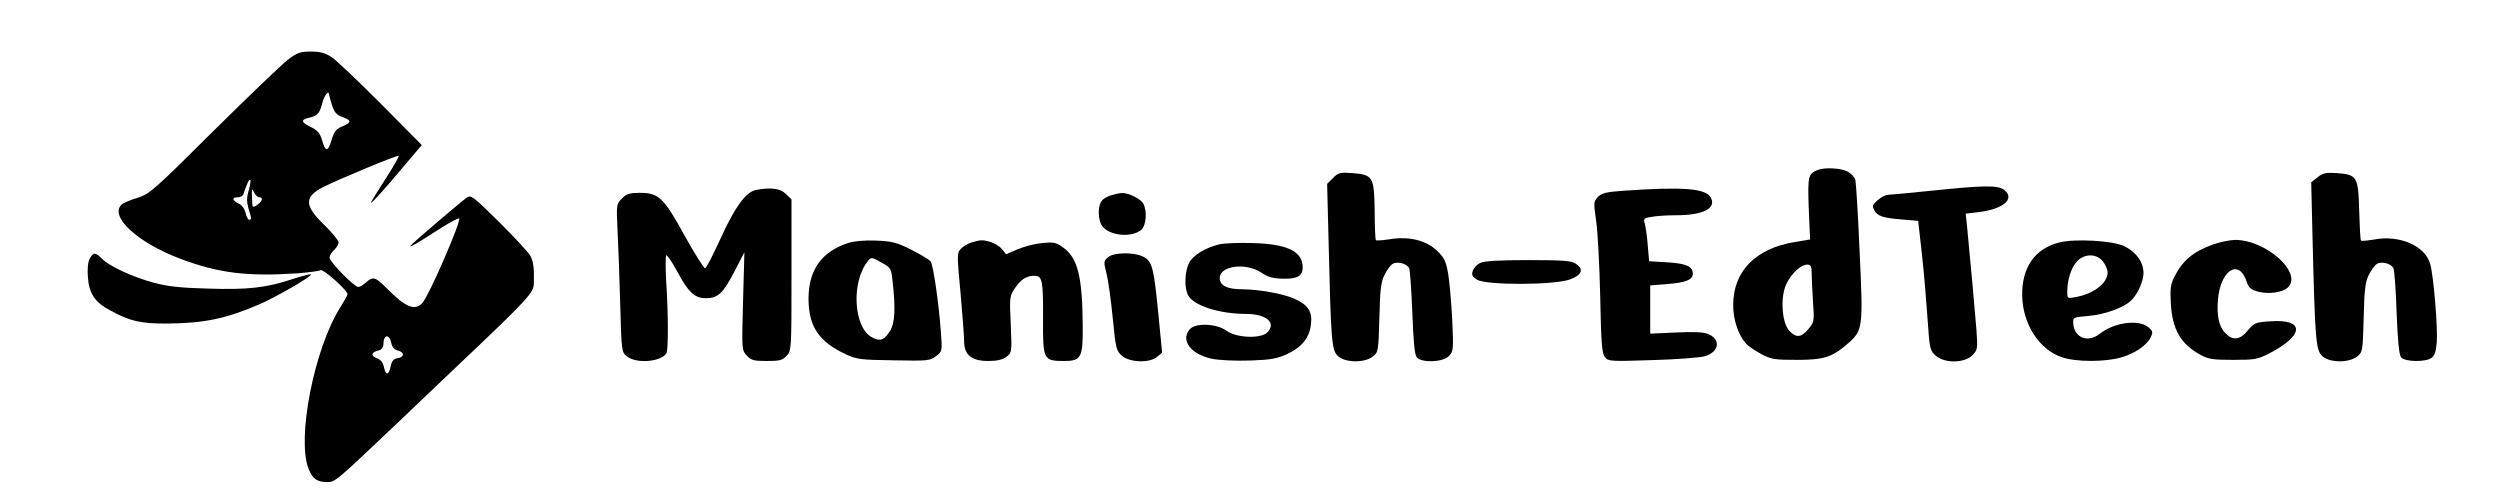 <?xml version="1.0" standalone="no"?>
<!DOCTYPE svg PUBLIC "-//W3C//DTD SVG 20010904//EN"
 "http://www.w3.org/TR/2001/REC-SVG-20010904/DTD/svg10.dtd">
<svg version="1.0" xmlns="http://www.w3.org/2000/svg"
 width="1115pt" height="224pt" viewBox="0 0 1115 224"
 preserveAspectRatio="xMidYMid meet">

<g transform="translate(0,224) scale(0.1,-0.1)"
fill="#000000" stroke="none">
<path d="M1283 1973 c-26 -20 -175 -163 -331 -317 -266 -265 -286 -282 -338
-298 -30 -9 -61 -22 -69 -28 -62 -52 65 -171 259 -244 170 -64 298 -80 523
-65 50 4 96 10 103 14 11 7 120 -90 120 -107 0 -4 -15 -31 -33 -60 -116 -184
-194 -584 -141 -718 18 -46 38 -60 84 -60 35 0 36 1 330 280 107 103 229 218
270 257 295 280 320 307 321 349 2 66 -2 98 -16 124 -8 14 -70 81 -138 149
-116 114 -126 123 -145 110 -29 -21 -252 -211 -252 -216 0 -6 36 15 127 74 47
30 88 52 91 49 10 -11 -134 -344 -164 -377 -34 -37 -76 -20 -163 69 -47 47
-58 50 -89 22 -12 -11 -27 -20 -34 -20 -18 0 -128 112 -128 131 0 9 9 24 20
34 11 10 20 25 20 34 0 9 -29 44 -65 79 -88 85 -89 124 -3 168 74 37 332 144
336 139 3 -2 -22 -46 -55 -97 -33 -51 -63 -100 -67 -108 -11 -21 45 39 142
155 l83 98 -183 185 c-101 101 -200 195 -220 208 -28 18 -51 24 -92 24 -47 0
-61 -5 -103 -37z m197 -200 c11 -34 20 -45 47 -55 42 -15 42 -24 -1 -42 -27
-11 -36 -23 -47 -60 -16 -54 -28 -55 -43 0 -9 30 -20 43 -49 57 -45 22 -47 33
-8 42 35 8 47 20 57 60 7 31 27 63 30 49 1 -5 7 -28 14 -51z m-371 -382 c-9
-32 -9 -50 -1 -80 14 -46 15 -51 3 -51 -5 0 -12 14 -16 31 -4 18 -16 35 -31
41 -29 14 -31 28 -4 28 11 0 23 6 25 13 19 54 26 69 31 64 3 -3 0 -23 -7 -46z
m48 -31 c19 0 12 -20 -13 -36 -18 -12 -19 -10 -20 34 -2 40 0 44 9 25 5 -13
16 -23 24 -23z m588 -649 c4 -20 14 -31 31 -35 30 -8 27 -30 -5 -34 -15 -2
-24 -13 -28 -33 -8 -42 -22 -46 -30 -9 -4 21 -14 35 -29 41 -31 11 -30 27 1
35 17 4 25 13 25 28 0 44 26 49 35 7z"/>
<path d="M8110 1483 c-46 -17 -48 -27 -43 -173 l6 -138 -72 -12 c-172 -29
-271 -131 -271 -280 0 -67 23 -135 58 -173 9 -11 40 -31 67 -46 45 -24 60 -26
160 -26 121 0 157 12 229 75 64 57 66 68 50 405 -7 165 -16 310 -19 322 -3 13
-19 29 -35 38 -28 15 -100 19 -130 8z m-30 -461 c0 -22 3 -79 6 -128 6 -87 6
-90 -21 -122 -32 -38 -54 -40 -85 -7 -34 37 -41 155 -11 212 23 46 64 83 92
83 15 0 19 -8 19 -38z"/>
<path d="M5945 1446 l-26 -26 6 -238 c11 -462 14 -502 41 -529 31 -31 119 -33
157 -3 24 19 25 23 29 172 3 128 7 160 23 192 11 22 27 44 36 49 22 13 65 1
74 -20 4 -10 10 -100 14 -199 5 -130 10 -186 20 -198 21 -25 115 -22 142 5 21
21 22 28 16 161 -4 77 -12 170 -18 206 -10 57 -17 72 -50 104 -49 46 -124 65
-211 51 -32 -5 -60 -7 -62 -4 -2 3 -5 62 -5 131 -2 152 -8 161 -100 168 -54 4
-62 2 -86 -22z"/>
<path d="M10337 1450 l-29 -23 6 -251 c11 -452 15 -496 42 -523 31 -31 119
-33 157 -3 24 19 25 23 29 172 3 128 7 160 23 192 11 22 27 44 36 49 22 13 65
1 74 -20 4 -10 11 -100 14 -200 5 -127 11 -186 20 -197 17 -20 109 -22 136 -2
13 9 20 30 23 69 5 64 -14 295 -29 349 -22 81 -136 131 -249 110 -30 -5 -57
-8 -60 -5 -3 2 -6 62 -8 133 -4 153 -9 161 -100 168 -48 3 -62 0 -85 -18z"/>
<path d="M8610 1389 c-96 -10 -183 -18 -192 -18 -9 -1 -29 -11 -44 -24 -23
-20 -25 -26 -15 -44 14 -27 38 -35 126 -42 l70 -6 17 -150 c9 -83 20 -213 25
-289 9 -134 11 -140 37 -163 40 -34 127 -33 162 2 24 24 25 29 19 113 -6 77
-27 309 -42 463 l-6 56 58 7 c109 13 163 59 115 98 -28 23 -89 22 -330 -3z"/>
<path d="M3372 1393 c-45 -9 -93 -74 -156 -212 -34 -74 -65 -136 -71 -137 -5
-2 -46 63 -91 144 -94 171 -116 192 -201 192 -44 0 -58 -4 -79 -25 -25 -25
-25 -28 -20 -138 3 -61 9 -210 12 -330 6 -217 6 -217 31 -237 42 -33 150 -24
175 14 9 13 9 178 -1 324 -3 57 -3 108 0 113 3 5 25 -27 49 -71 51 -95 78
-120 129 -120 53 0 76 22 126 118 l45 87 -6 -218 c-6 -218 -6 -218 17 -243 19
-21 31 -24 89 -24 57 0 70 3 88 23 22 23 22 28 22 361 l0 337 -25 24 c-24 25
-67 30 -133 18z"/>
<path d="M7237 1389 c-71 -5 -93 -10 -110 -27 -20 -21 -20 -24 -8 -109 7 -48
15 -200 18 -338 4 -213 8 -253 22 -269 15 -18 28 -18 211 -12 107 3 212 11
232 17 65 18 75 75 17 99 -21 9 -64 11 -145 7 l-114 -5 0 107 0 108 74 6 c83
6 116 19 116 46 0 33 -30 46 -114 51 l-81 5 -6 70 c-3 39 -9 82 -13 96 -7 24
-5 27 31 32 21 4 70 7 108 7 122 0 181 31 155 79 -22 41 -125 49 -393 30z"/>
<path d="M4955 1369 c-16 -5 -36 -16 -42 -26 -18 -23 -16 -84 2 -110 31 -45
134 -55 176 -17 21 19 26 83 8 116 -11 21 -67 49 -96 47 -10 0 -31 -5 -48 -10z"/>
<path d="M3782 1156 c-118 -39 -175 -119 -176 -247 0 -124 45 -192 164 -248
51 -24 67 -26 216 -28 153 -3 162 -2 189 19 28 21 28 22 21 112 -10 132 -34
297 -46 311 -6 7 -44 30 -85 51 -66 33 -86 38 -158 41 -51 2 -98 -2 -125 -11z
m153 -89 c38 -21 40 -25 46 -82 14 -123 10 -186 -11 -220 -26 -42 -44 -49 -80
-30 -84 43 -95 250 -18 342 14 17 16 17 63 -10z"/>
<path d="M4334 1159 c-17 -5 -39 -18 -49 -29 -17 -19 -17 -27 -1 -197 9 -98
16 -195 16 -216 0 -60 34 -87 107 -87 41 0 65 6 82 19 24 18 24 20 19 144 -6
121 -5 127 18 161 28 41 52 56 88 56 35 0 39 -22 38 -197 -1 -178 2 -183 95
-183 74 0 83 16 82 150 -1 226 -22 312 -90 358 -29 21 -42 23 -92 18 -32 -3
-81 -16 -109 -28 l-51 -22 -18 23 c-10 12 -33 26 -51 32 -38 10 -42 10 -84 -2z"/>
<path d="M9186 1159 c-111 -27 -170 -113 -167 -240 3 -125 76 -238 176 -272
63 -22 194 -22 266 -1 62 18 115 55 132 91 10 22 8 28 -12 44 -44 36 -153 21
-218 -31 -51 -40 -112 -16 -116 46 -2 29 -2 29 69 35 72 7 152 35 187 67 29
26 57 87 57 124 0 50 -34 96 -88 121 -53 24 -217 33 -286 16z m193 -85 c12
-15 21 -37 21 -49 0 -48 -62 -95 -142 -110 -38 -7 -38 -7 -38 26 0 52 19 109
45 135 34 34 87 33 114 -2z"/>
<path d="M9871 1150 c-89 -32 -136 -71 -173 -144 -17 -33 -20 -53 -16 -120 6
-115 45 -182 133 -229 34 -19 56 -22 145 -22 98 0 109 2 165 31 153 80 154
152 1 141 -66 -4 -72 -7 -101 -41 -35 -43 -66 -46 -100 -12 -28 28 -39 77 -33
149 11 133 94 185 128 81 9 -28 19 -36 52 -45 47 -12 105 -4 131 18 70 64 -96
214 -236 213 -23 -1 -66 -9 -96 -20z"/>
<path d="M5437 1150 c-63 -16 -116 -48 -134 -83 -19 -37 -22 -112 -4 -144 24
-46 140 -83 257 -83 90 0 137 -38 98 -81 -28 -31 -139 -27 -184 6 -43 32 -137
36 -163 7 -44 -48 4 -113 98 -132 33 -7 105 -10 169 -8 93 3 120 8 167 29 66
31 100 74 106 134 7 56 -14 87 -77 114 -52 22 -155 40 -232 41 -66 0 -98 17
-98 50 0 55 117 70 186 24 29 -20 51 -26 95 -27 64 -2 89 12 89 50 0 72 -68
105 -225 109 -60 2 -127 -1 -148 -6z"/>
<path d="M400 1086 c-8 -15 -11 -46 -8 -83 5 -71 31 -111 97 -146 91 -50 138
-61 262 -60 160 2 255 21 404 85 75 32 239 127 232 134 -2 3 -40 -7 -83 -21
-118 -39 -201 -48 -379 -42 -122 3 -179 10 -239 26 -98 27 -197 73 -230 106
-31 31 -39 31 -56 1z"/>
<path d="M4942 1093 c-20 -17 -20 -21 -7 -73 8 -30 20 -120 28 -199 13 -136
16 -146 41 -168 35 -30 122 -33 156 -5 l23 19 -17 176 c-20 203 -27 232 -67
252 -40 21 -131 20 -157 -2z"/>
<path d="M6601 1067 c-13 -6 -28 -22 -32 -34 -7 -19 -3 -26 18 -40 40 -26 347
-25 416 1 53 20 62 45 25 70 -18 13 -57 16 -213 16 -131 0 -197 -4 -214 -13z"/>
</g>
</svg>
